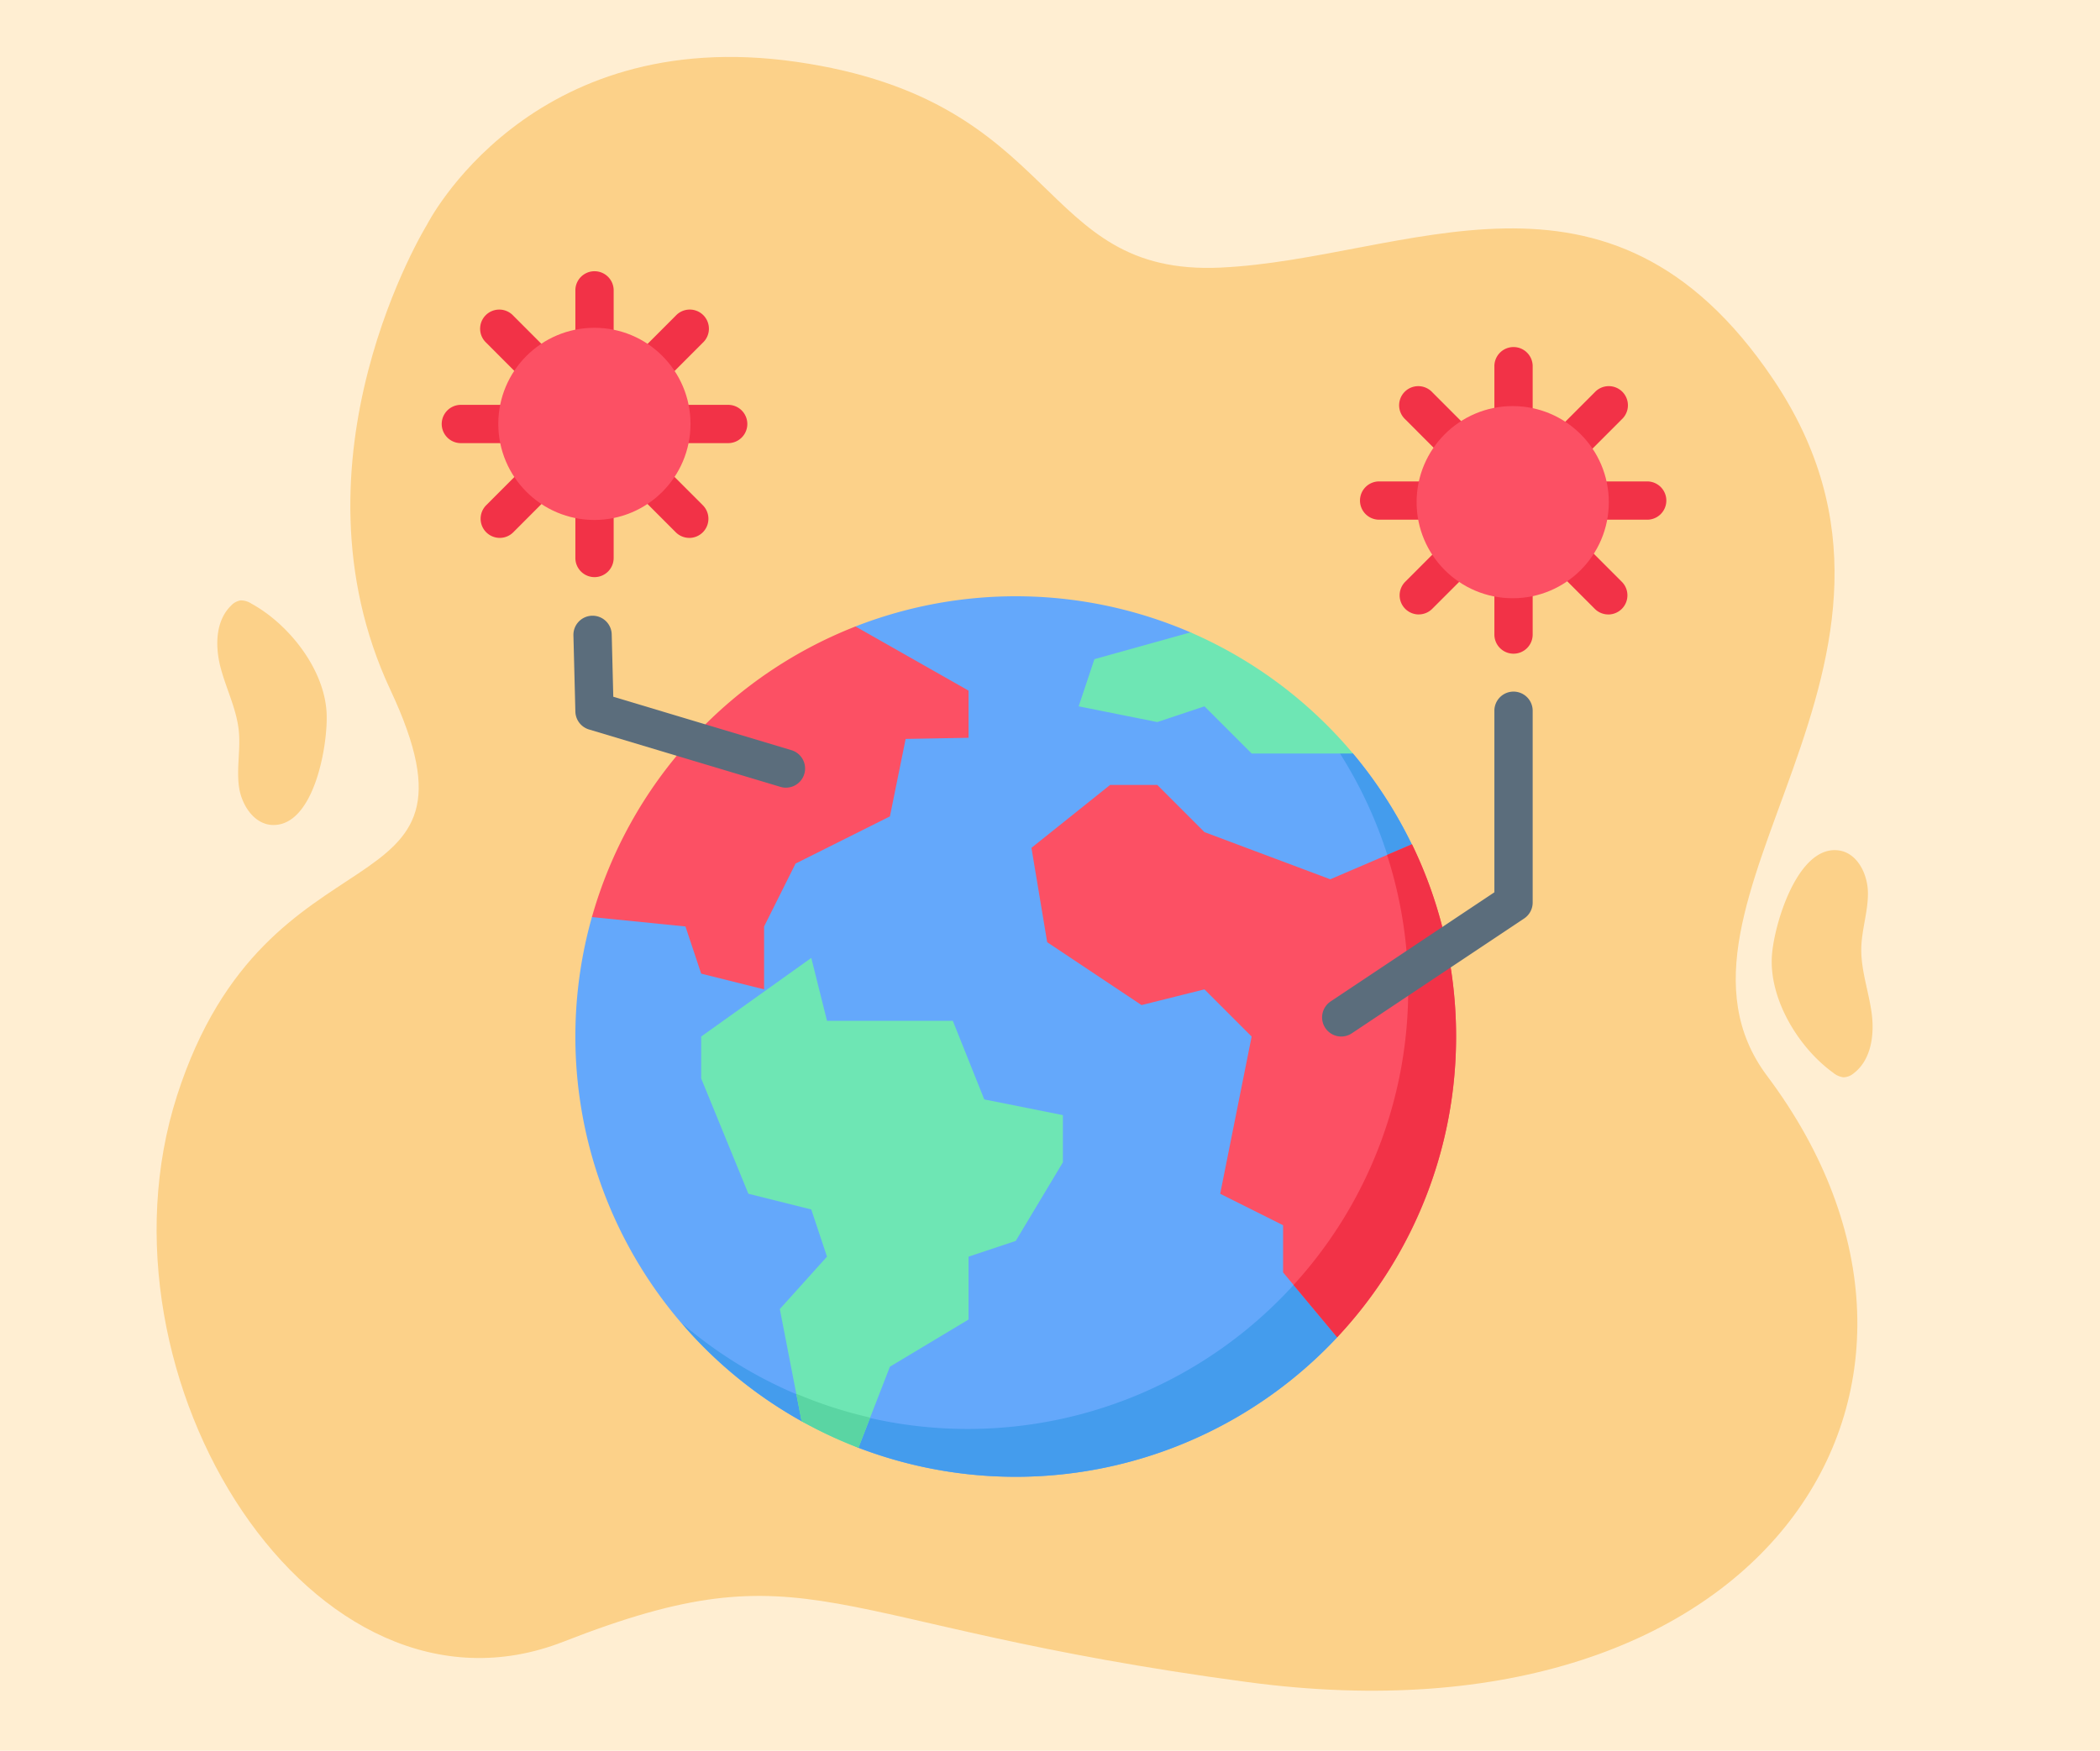 <svg xmlns="http://www.w3.org/2000/svg" width="295" height="246" viewBox="0 0 295 246">
  <g id="Grupo_1099000" data-name="Grupo 1099000" transform="translate(-600.256 -404)">
    <rect id="Rectángulo_35929" data-name="Rectángulo 35929" width="295" height="246" transform="translate(600.256 404)" fill="#ffeed2"/>
    <g id="Grupo_133938" data-name="Grupo 133938" transform="translate(621.477 404.435)">
      <g id="Grupo_131231" data-name="Grupo 131231" transform="translate(0.778 7.566)">
        <path id="Trazado_126381" data-name="Trazado 126381" d="M74.814,292.217s14.25-28.305,51.9-22.886,33.507,30.112,59.573,28.908,54.445-18.67,77.6,15.631c26.859,39.793-19.039,73.636-.809,97.953,32.661,43.568,0,94.922-72.941,85.173-60.493-8.082-61.034-19.425-96.148-5.687S26.944,454.316,39.7,414.6s45.176-24.572,29.985-57.005S74.814,292.217,74.814,292.217Z" transform="translate(-36.834 -268.641)" fill="#fcd189"/>
        <g id="Grupo_1103772" data-name="Grupo 1103772" transform="translate(40 30.057)">
          <path id="Trazado_915083" data-name="Trazado 915083" d="M124.5,51.859a62.025,62.025,0,0,0-8.266-12.766L93.412,22.073a61.884,61.884,0,0,0-47.057-.831L9.328,62.075a61.841,61.841,0,0,0,29.457,70.838l7.986,3.729a61.833,61.833,0,0,0,67.251-15.524Z" transform="translate(11.823 28.723)" fill="#64a8fb"/>
          <path id="Trazado_915084" data-name="Trazado 915084" d="M52.718,81.6A61.591,61.591,0,0,1,12.574,66.775c.251.291.49.592.746.879l.393.445A62.158,62.158,0,0,0,29.363,80.514l7.986,3.729A61.833,61.833,0,0,0,104.6,68.719l3.134-20.706A61.841,61.841,0,0,1,52.718,81.6Z" transform="translate(21.245 81.121)" fill="#449ced"/>
          <path id="Trazado_915085" data-name="Trazado 915085" d="M49.909,26.926,46.255,24.2A61.51,61.51,0,0,1,56.725,49.268l1.449-9.575a62.025,62.025,0,0,0-8.266-12.767Z" transform="translate(78.15 40.889)" fill="#449ced"/>
          <path id="Trazado_915086" data-name="Trazado 915086" d="M48.92,44.73H31.246l-2.209-8.837L13.571,46.939v5.891l6.628,16.2,8.837,2.209,2.209,6.628-6.628,7.364,3.06,15.759a61.529,61.529,0,0,0,7.986,3.729l4.419-11.387,11.046-6.628V77.869l6.628-2.209,6.628-11.047V57.985L53.338,55.776Z" transform="translate(22.93 60.643)" fill="#6ee6b4"/>
          <path id="Trazado_915087" data-name="Trazado 915087" d="M27.274,66.253l1.645-4.24a61.271,61.271,0,0,1-10.382-3.353l.75,3.864a61.549,61.549,0,0,0,7.986,3.729Z" transform="translate(31.32 99.111)" fill="#5ad5a3"/>
          <path id="Trazado_915088" data-name="Trazado 915088" d="M90.472,62.206a61.6,61.6,0,0,0-6.2-27.011L72.8,40.113,55.123,33.485,48.5,26.857H41.868L30.821,35.694,33.031,48.95l13.256,8.837,8.837-2.209,6.628,6.628L57.333,84.3l8.837,4.418v6.628l7.6,9.118A61.628,61.628,0,0,0,90.472,62.206Z" transform="translate(52.075 45.377)" fill="#fc5064"/>
          <path id="Trazado_915089" data-name="Trazado 915089" d="M61.143,29.957l-3.5,1.5A61.564,61.564,0,0,1,44.512,91.875l6.127,7.351A61.86,61.86,0,0,0,61.144,29.957Z" transform="translate(75.205 50.614)" fill="#f23247"/>
          <path id="Trazado_915090" data-name="Trazado 915090" d="M7.864,59.41l13.141,1.32,2.209,6.628,8.837,2.209V60.73l4.419-8.837,13.256-6.628,2.209-10.886,8.837-.16V27.591L44.891,18.577A61.984,61.984,0,0,0,7.864,59.41Z" transform="translate(13.287 31.388)" fill="#fc5064"/>
          <path id="Trazado_915091" data-name="Trazado 915091" d="M49,18.886l-13.5,3.764-2.209,6.628,11.047,2.209,6.628-2.209,6.628,6.628H71.82A62.025,62.025,0,0,0,49,18.886Z" transform="translate(56.238 31.91)" fill="#6ee6b4"/>
          <path id="Trazado_915092" data-name="Trazado 915092" d="M48.692,70.412A2.69,2.69,0,0,1,47.2,65.485L70.206,50.146V24.69a2.69,2.69,0,1,1,5.379,0v26.9a2.689,2.689,0,0,1-1.2,2.238L50.181,69.96A2.688,2.688,0,0,1,48.692,70.412Z" transform="translate(77.72 37.17)" fill="#5b6d7c"/>
          <path id="Trazado_915093" data-name="Trazado 915093" d="M36.759,42.178a2.723,2.723,0,0,1-.772-.113L9.091,34a2.692,2.692,0,0,1-1.917-2.508L6.9,20.774a2.692,2.692,0,0,1,2.621-2.758h.068a2.691,2.691,0,0,1,2.69,2.621L12.5,29.4l25.028,7.509a2.69,2.69,0,0,1-.772,5.266Z" transform="translate(11.653 30.44)" fill="#5b6d7c"/>
          <g id="Grupo_1103771" data-name="Grupo 1103771">
            <path id="Trazado_915094" data-name="Trazado 915094" d="M9.69,24.448A2.69,2.69,0,0,1,7,21.758V13.69a2.69,2.69,0,0,1,5.379,0v8.069A2.69,2.69,0,0,1,9.69,24.448Z" transform="translate(11.827 18.585)" fill="#f23247"/>
            <path id="Trazado_915095" data-name="Trazado 915095" d="M9.69,13.448A2.69,2.69,0,0,1,7,10.758V2.69a2.69,2.69,0,0,1,5.379,0v8.069A2.69,2.69,0,0,1,9.69,13.448Z" transform="translate(11.827)" fill="#f23247"/>
            <path id="Trazado_915096" data-name="Trazado 915096" d="M18.223,20.914a2.678,2.678,0,0,1-1.9-.788l-5.7-5.707a2.689,2.689,0,1,1,3.8-3.8l5.7,5.708a2.69,2.69,0,0,1-1.9,4.591Z" transform="translate(16.607 16.605)" fill="#f23247"/>
            <path id="Trazado_915097" data-name="Trazado 915097" d="M10.445,13.136a2.678,2.678,0,0,1-1.9-.788l-5.7-5.708a2.689,2.689,0,1,1,3.8-3.8l5.7,5.708a2.69,2.69,0,0,1-1.9,4.591Z" transform="translate(3.464 3.463)" fill="#f23247"/>
            <path id="Trazado_915098" data-name="Trazado 915098" d="M21.758,12.379H13.69A2.69,2.69,0,0,1,13.69,7h8.069a2.69,2.69,0,0,1,0,5.379Z" transform="translate(18.585 11.827)" fill="#f23247"/>
            <path id="Trazado_915099" data-name="Trazado 915099" d="M10.758,12.379H2.69A2.69,2.69,0,0,1,2.69,7h8.069a2.69,2.69,0,0,1,0,5.379Z" transform="translate(0 11.827)" fill="#f23247"/>
            <path id="Trazado_915100" data-name="Trazado 915100" d="M12.518,13.136a2.69,2.69,0,0,1-1.9-4.591l5.7-5.707a2.689,2.689,0,1,1,3.8,3.8L14.42,12.348a2.678,2.678,0,0,1-1.9.788Z" transform="translate(16.606 3.463)" fill="#f23247"/>
            <path id="Trazado_915101" data-name="Trazado 915101" d="M4.739,20.914a2.69,2.69,0,0,1-1.9-4.591l5.7-5.708a2.689,2.689,0,1,1,3.8,3.8L6.641,20.126a2.678,2.678,0,0,1-1.9.788Z" transform="translate(3.464 16.605)" fill="#f23247"/>
          </g>
          <circle id="Elipse_11534" data-name="Elipse 11534" cx="13.5" cy="13.5" r="13.5" transform="translate(8 8)" fill="#fc5064"/>
          <path id="Trazado_915102" data-name="Trazado 915102" d="M57.69,28.448A2.69,2.69,0,0,1,55,25.758V17.69a2.69,2.69,0,0,1,5.379,0v8.069A2.69,2.69,0,0,1,57.69,28.448Z" transform="translate(92.926 25.343)" fill="#f23247"/>
          <path id="Trazado_915103" data-name="Trazado 915103" d="M57.69,17.448A2.69,2.69,0,0,1,55,14.758V6.69a2.69,2.69,0,1,1,5.379,0v8.069A2.69,2.69,0,0,1,57.69,17.448Z" transform="translate(92.926 6.758)" fill="#f23247"/>
          <path id="Trazado_915104" data-name="Trazado 915104" d="M66.223,24.914a2.678,2.678,0,0,1-1.9-.788l-5.7-5.707a2.689,2.689,0,1,1,3.8-3.8l5.7,5.708a2.69,2.69,0,0,1-1.9,4.591Z" transform="translate(97.705 23.363)" fill="#f23247"/>
          <path id="Trazado_915105" data-name="Trazado 915105" d="M58.445,17.136a2.678,2.678,0,0,1-1.9-.788l-5.7-5.708a2.689,2.689,0,1,1,3.8-3.8l5.7,5.708a2.69,2.69,0,0,1-1.9,4.591Z" transform="translate(84.563 10.222)" fill="#f23247"/>
          <path id="Trazado_915106" data-name="Trazado 915106" d="M69.758,16.379H61.69a2.69,2.69,0,0,1,0-5.379h8.069a2.69,2.69,0,0,1,0,5.379Z" transform="translate(99.684 18.585)" fill="#f23247"/>
          <path id="Trazado_915107" data-name="Trazado 915107" d="M58.758,16.379H50.69a2.69,2.69,0,1,1,0-5.379h8.069a2.69,2.69,0,0,1,0,5.379Z" transform="translate(81.099 18.585)" fill="#f23247"/>
          <path id="Trazado_915108" data-name="Trazado 915108" d="M60.518,17.136a2.69,2.69,0,0,1-1.9-4.591l5.7-5.707a2.689,2.689,0,1,1,3.8,3.8L62.42,16.348a2.678,2.678,0,0,1-1.9.788Z" transform="translate(97.705 10.222)" fill="#f23247"/>
          <path id="Trazado_915109" data-name="Trazado 915109" d="M52.739,24.914a2.69,2.69,0,0,1-1.9-4.591l5.7-5.708a2.689,2.689,0,1,1,3.8,3.8l-5.705,5.707a2.678,2.678,0,0,1-1.9.788Z" transform="translate(84.563 23.363)" fill="#f23247"/>
          <circle id="Elipse_11535" data-name="Elipse 11535" cx="13.5" cy="13.5" r="13.5" transform="translate(137 19)" fill="#fc5064"/>
        </g>
      </g>
      <path id="Trazado_126379" data-name="Trazado 126379" d="M3.31.1A2.737,2.737,0,0,0,1.725.136,2.33,2.33,0,0,0,.669,1.258C-.763,4,.305,7.407,1.98,10.006s3.94,4.842,5.179,7.675c1.045,2.393,1.3,5.085,2.439,7.434s3.7,4.4,6.2,3.632c5.6-1.712,3.849-13.368,2.252-17.428C15.805,5.6,9.145,1.207,3.31.1Z" transform="translate(239.263 151.788) rotate(-155)" fill="#fcd189"/>
      <path id="Trazado_126382" data-name="Trazado 126382" d="M3.31.1A2.737,2.737,0,0,0,1.725.136,2.33,2.33,0,0,0,.669,1.258C-.763,4,.305,7.407,1.98,10.006s3.94,4.842,5.179,7.675c1.045,2.393,1.3,5.085,2.439,7.434s3.7,4.4,6.2,3.632c5.6-1.712,3.849-13.368,2.252-17.428C15.805,5.6,9.145,1.207,3.31.1Z" transform="matrix(0.951, 0.309, -0.309, 0.951, 10.983, 83.264)" fill="#fcd189"/>
    </g>
  </g>
</svg>

